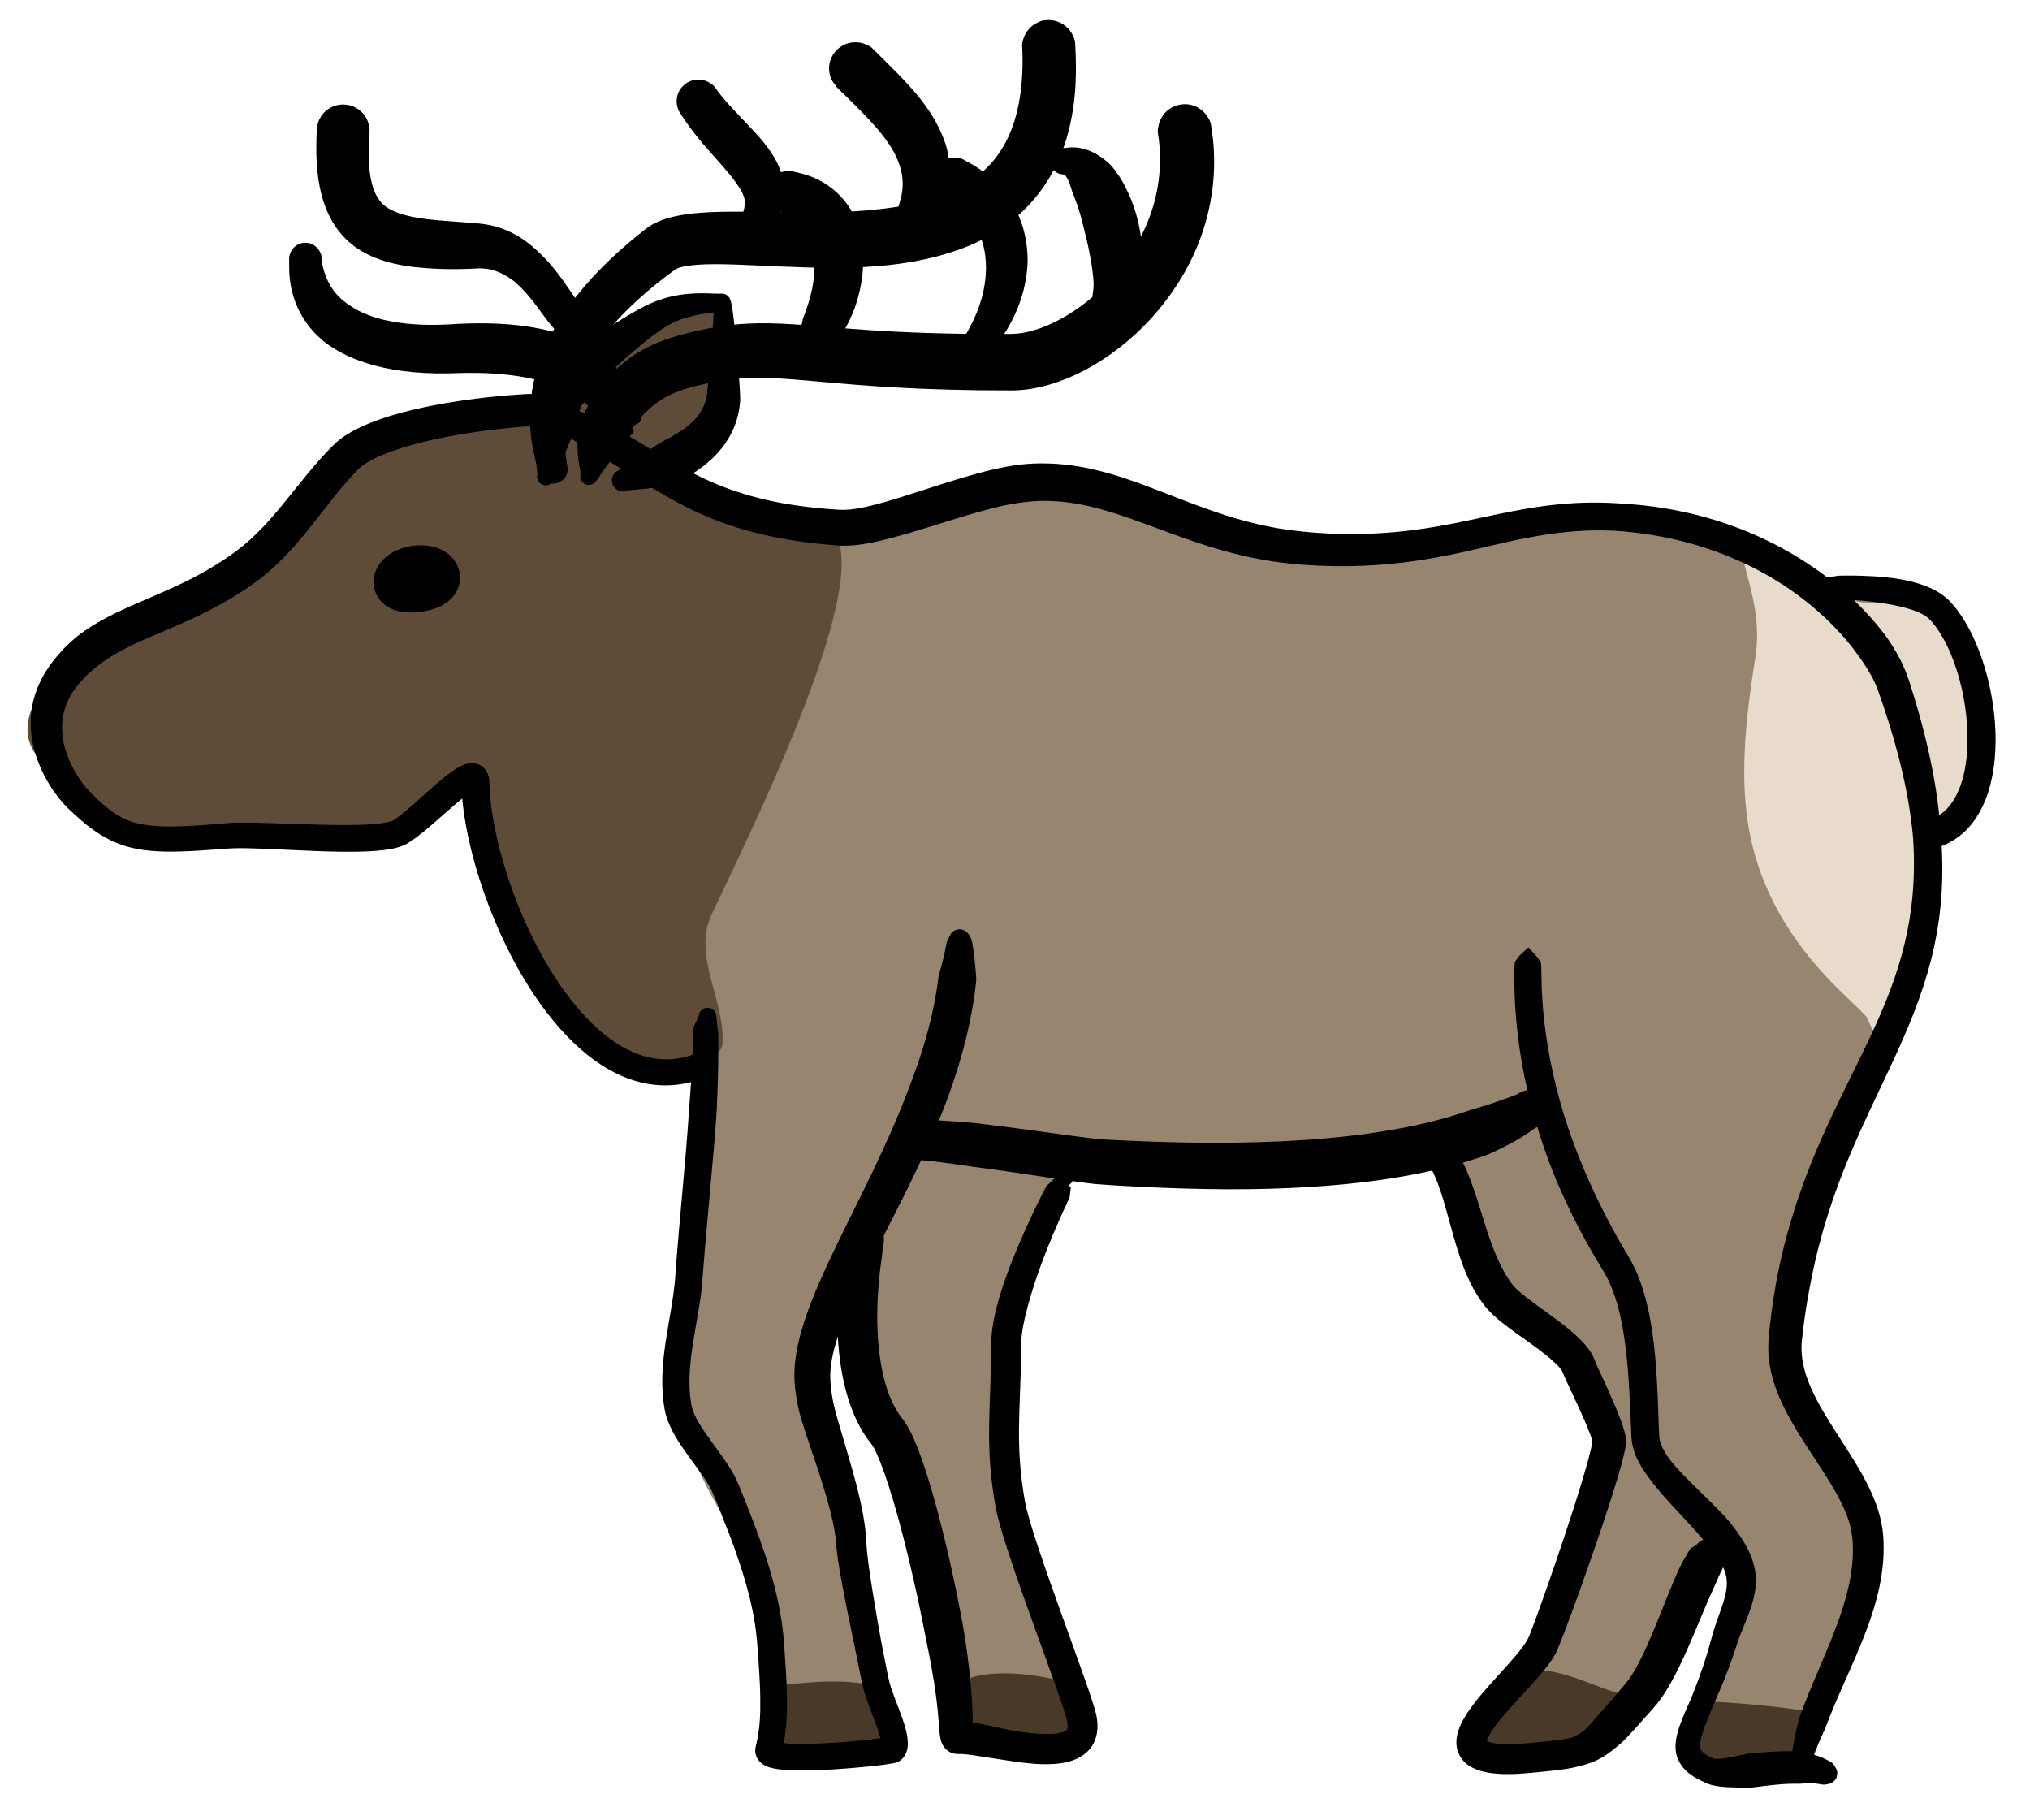 <?xml version="1.0" encoding="UTF-8" standalone="no"?>
<!DOCTYPE svg PUBLIC "-//W3C//DTD SVG 1.1//EN" "http://www.w3.org/Graphics/SVG/1.1/DTD/svg11.dtd">
<svg width="100%" height="100%" viewBox="0 0 897 804" version="1.1" xmlns="http://www.w3.org/2000/svg" xmlns:xlink="http://www.w3.org/1999/xlink" xml:space="preserve" xmlns:serif="http://www.serif.com/" style="fill-rule:evenodd;clip-rule:evenodd;stroke-linejoin:round;stroke-miterlimit:2;">
    <g transform="matrix(1,0,0,1,-1284.39,-392.322)">
        <path d="M1645.65,633.156C1645.4,633.035 1642.88,633.073 1642.88,633.054C1642.88,632.365 1644.21,632.681 1644.85,632.414C1649.93,630.273 1654.57,627.325 1659.39,624.683C1672.32,617.605 1685.06,620.076 1698.92,617.867C1723.58,613.935 1754.82,610.195 1779.75,614.253C1791.36,616.142 1802.3,624.312 1814.06,626.924C1841.25,632.967 1868.66,632.224 1896.22,634.655C1909.86,635.859 1959.13,629.784 1970.74,626.284C1984.99,621.985 2003.72,624.307 2018.31,625.552C2057.66,628.911 2069.81,642.511 2102.48,654.646C2115.49,659.478 2127.5,652.972 2139.77,661.965C2165.08,680.528 2154.28,741.448 2151.52,748.241C2149.18,754.021 2141.29,758.985 2140.41,765.167C2138.12,781.2 2127.52,831.343 2124.43,839.681C2117.69,857.88 2112.61,874.332 2104.41,891.699C2094.01,913.687 2074.01,935.032 2072.29,960.043C2070.63,984.269 2082.01,1005.88 2090.13,1027.93C2093.7,1037.62 2100.8,1043.89 2105,1053.36C2109.56,1063.6 2113.12,1071.05 2113.97,1083.88C2115.45,1106.51 2096.58,1137.43 2084.91,1155.05C2080.07,1162.34 2083.26,1167.38 2075.94,1172.68C2072.25,1175.35 2058.33,1177.96 2053.95,1178.89C2042.78,1181.26 2045.21,1172.16 2043.01,1163.98C2041.82,1159.52 2038.46,1155.22 2038.9,1150.48C2039.74,1141.34 2041.23,1129.98 2045.13,1121.9C2047.83,1116.3 2053.91,1105.65 2052.87,1099.16C2051.48,1090.49 2051.51,1087.91 2049.69,1079.3C2049.62,1078.96 2049.32,1075.87 2048.64,1075.87C2042.19,1075.87 2031.3,1100.61 2029.15,1105.01C2016.74,1130.45 1995.77,1167.11 1964.1,1169.33C1957.8,1169.77 1944.72,1170.16 1939.54,1165.71C1928.98,1156.67 1946.47,1140.53 1952.16,1133.6C1972.2,1109.24 1991.22,1073.87 1997.27,1042.52C2000.24,1027.12 1995.85,1007.48 1983.96,996.502C1978.74,991.683 1971.98,988.611 1967.08,983.373C1959.88,975.675 1953.35,966.83 1946.22,958.945C1930.55,941.631 1935.36,914.866 1920.97,900.116C1912.19,891.118 1899.81,907.684 1888.24,906.095C1879.55,904.903 1861.89,905.055 1853.12,904.549C1832.35,903.351 1774.87,903.401 1768.14,905.235C1743.03,912.083 1744.16,941.075 1735.3,964.282C1721.23,1001.09 1737.55,1080.79 1741.43,1095.03C1744.92,1107.82 1781.57,1165.73 1745.81,1164.16C1735.87,1163.72 1734.14,1165.23 1725.74,1165.56C1720.57,1165.77 1723.57,1156.46 1712.4,1158.39C1702.81,1160.05 1706.01,1122.52 1703.01,1112.02C1699.93,1101.24 1682.02,1043.61 1676.59,1024.5C1671.68,1007.18 1662.57,992.301 1661.54,973.764C1659.54,937.646 1644.24,973.6 1644.69,985.825C1646.11,1024.16 1654.09,1025.85 1658.07,1064.2C1660.38,1086.49 1664.36,1105.16 1675.13,1131.13C1678.98,1140.42 1686.66,1161.25 1678.02,1166.49C1675.33,1168.12 1659.29,1171.73 1656.28,1172.03C1650.55,1172.6 1644.77,1173.56 1639.22,1171.39C1601.34,1156.59 1635.61,1120.23 1617.26,1085.2C1605.3,1062.37 1590.49,1045.25 1586.52,1018.87C1583.14,996.397 1589.95,977.981 1593.2,956.429C1595.98,937.991 1593.55,920.158 1593.84,901.763C1594.01,891.053 1597.9,880.673 1597,869.924C1594.72,842.947 1581.26,849.685 1572.29,832.596C1567.1,822.704 1569.43,809.615 1571.84,799.339C1578.24,772.026 1593.8,746.743 1607.11,722.349C1614.84,708.178 1620.11,692.942 1627.23,678.48" style="fill:rgb(152,133,112);"/>
        <path d="M2052.87,633.097C2060.37,639.315 2094.49,655.732 2104.76,658.043C2120.2,661.517 2134.69,648.797 2146.56,669.023C2157.49,687.651 2166.57,717.477 2158.18,739.423C2153.84,750.764 2140.85,754.026 2138.39,765.827C2136.37,775.503 2139.06,785.807 2138.09,795.562C2137.51,801.321 2118.71,841.741 2113.2,847.258C2111.42,849.031 2110.53,842.97 2108.8,841.149C2104.57,836.684 2099.98,832.574 2095.63,828.225C2075.9,808.498 2061.83,785.512 2057.06,757.8C2052.9,733.672 2056.17,707.127 2059.99,683.083C2062.86,664.998 2057.55,651.318 2052.87,633.097Z" style="fill:rgb(233,219,204);"/>
        <path d="M1657.68,626.375C1654.53,630.019 1576.84,605.649 1580.51,602.534C1605.09,581.7 1613.28,531.333 1599.62,524.648C1597.38,523.548 1580.28,527.043 1563.91,538.49C1543.02,553.096 1523.61,576.631 1519.33,576.329C1426.12,569.767 1423.93,628.584 1369.76,660.591C1350.76,671.818 1318.08,674.956 1304.99,693.66C1287.89,718.081 1299.08,727.463 1317.57,741.893C1327.08,749.318 1344.15,760.601 1356.28,763.936C1361.66,765.416 1420.31,765.554 1429.1,765.554C1442.22,765.554 1479.34,741.856 1491.76,739.544C1496.5,738.663 1502.47,766.81 1503.61,771.833C1508.31,792.506 1528.4,830.425 1540.64,847.672C1566.53,884.15 1603.17,862.448 1603.67,853.502C1604.76,833.93 1590.25,814.624 1598.84,796.32C1613.51,765.068 1664.59,662.747 1655.14,632.022" style="fill:rgb(94,76,57);"/>
        <path d="M1626.33,1137.16C1626.37,1137.57 1620.96,1158.99 1624.29,1164.59C1626.43,1168.16 1670.23,1168.57 1676.65,1164.59C1685.41,1159.15 1669.72,1136.95 1667.23,1136.43C1652.25,1133.32 1628.97,1137.09 1626.33,1137.16Z" style="fill:rgb(73,57,40);"/>
        <g transform="matrix(1,0,0,1,84.542,-2.583)">
            <path d="M1624.05,1138.8C1624.09,1139.22 1614.69,1155.51 1624.29,1164.59C1627.32,1167.45 1670.23,1168.57 1676.65,1164.59C1685.41,1159.15 1675.83,1139.53 1673.39,1138.8C1652.42,1132.51 1630.32,1132.77 1624.05,1138.8Z" style="fill:rgb(73,57,40);"/>
        </g>
        <g transform="matrix(1,0,0,1,310.335,-2.583)">
            <path d="M1644.87,1132.39C1644.92,1132.8 1614.69,1155.51 1624.29,1164.59C1627.32,1167.45 1670.23,1168.57 1676.65,1164.59C1685.41,1159.15 1695.66,1144.46 1693.17,1143.94C1678.2,1140.83 1665.38,1131.14 1644.87,1132.39Z" style="fill:rgb(73,57,40);"/>
        </g>
        <g transform="matrix(1,0,0,1,409.241,7.906)">
            <path d="M1631.87,1136.27C1631.91,1136.69 1614.69,1155.51 1624.29,1164.59C1627.32,1167.45 1664.77,1167.27 1671.18,1163.29C1679.94,1157.86 1680.33,1141.72 1677.84,1141.2C1662.86,1138.09 1634.51,1136.2 1631.87,1136.27Z" style="fill:rgb(73,57,40);"/>
        </g>
        <g transform="matrix(0.948,0,0,0.955,1098.48,-1335.9)">
            <path d="M411.542,2179.08C403.668,2185.32 391.465,2197.34 384.565,2200.58C372.939,2206.04 338.367,2202.83 313.96,2202.13C302.484,2201.81 302.498,2202.38 288.621,2203.18C265.407,2204.53 252.042,2203.45 236.932,2191.59C236.182,2191 232.936,2188.45 227.968,2183.73C218.269,2174.52 199.371,2146 218.952,2118.04C220.062,2116.46 225.529,2108.8 233.83,2102.74C254.247,2087.85 279.625,2084.21 306.408,2064.44C323.996,2051.46 334.983,2031.88 351.393,2015.68C354.515,2012.6 366.061,2001.47 411.825,1994.9C427.887,1992.59 440.486,1992 442.876,1991.88C443.187,1991.87 450.049,1992.59 450.089,1992.62C451.057,1993.42 452.861,1995 452.891,1995.02C453.845,1995.51 454.99,1995.73 455.75,1996.49C455.911,1996.65 457.31,1998.04 456.943,1999.06C456.547,2000.16 456.362,2001.36 455.75,2002.36C455.49,2002.78 454.941,2002.99 454.458,2003.11C453.002,2003.48 452.975,2003 452.884,2003.08C451.867,2004.05 451.866,2004.04 450.867,2005.02C450.695,2005.19 450.561,2005.41 450.35,2005.53C450.343,2005.53 447.984,2005.93 444.352,2006.67C443.032,2006.94 442.746,2006.78 435.794,2007.4C404.706,2010.16 372.321,2017.46 362.842,2027.02C346.477,2043.52 335.408,2065.16 312.947,2080.59C284.38,2100.21 259.766,2103.77 242.325,2117.2C241.19,2118.08 236.416,2121.46 231.786,2127.33C228.914,2130.97 219.55,2143.64 229.561,2163.83C232.984,2170.73 236.57,2174.45 237.338,2175.24C248.77,2187.09 255.301,2189.98 264.037,2191.27C277.638,2193.28 298.394,2190.46 305.327,2190.24C322.321,2189.69 366.777,2193.46 378.415,2189.51C384.285,2187.52 402.19,2167.96 411.255,2163.84C418.716,2160.45 424.003,2165.13 424.203,2171.05C424.23,2171.87 423.936,2192.77 436.148,2224.69C451.519,2264.86 479.322,2302.11 509.446,2299.62C516.585,2299.03 521.219,2296.66 521.638,2296.57C522.406,2296.39 523.167,2296.1 523.955,2296.1C524.316,2296.1 526.396,2296.08 528.144,2297.77C528.41,2298.03 529.947,2299.51 529.968,2302.02C529.973,2302.57 530.001,2305.99 525.952,2307.68C480.504,2326.56 441.101,2276.7 422.067,2223.64C414.769,2203.3 412.352,2187.72 411.542,2179.08Z"/>
        </g>
        <g transform="matrix(0.948,0,0,0.955,1126.67,-1359.25)">
            <path d="M430.124,2032.89C429.804,2031.98 428.088,2032.1 427.768,2031.18C427.764,2031.17 428.241,2027.5 428.247,2027.49C428.956,2026.94 429.528,2026.13 430.381,2025.84C433.364,2024.81 433.442,2025.75 433.676,2025.63C434.261,2025.33 434.842,2025.02 435.426,2024.71C435.64,2024.6 435.829,2024.41 436.069,2024.38C436.074,2024.38 437.928,2024.78 437.945,2024.79C438.627,2025.01 443.681,2027.35 444.176,2027.58C446.041,2028.44 447.385,2028.94 455.413,2033.52C485.989,2050.95 504.215,2066.67 557.482,2069.93C564.076,2070.33 572.455,2068.55 590.975,2062.64C613.416,2055.48 631.819,2049.22 647.985,2048.56C688.54,2046.91 716.9,2070.28 760.38,2078.19C764.966,2079.02 790.74,2083.56 823.875,2079.48C858.48,2075.22 881.842,2064.68 919.879,2066.92C929.993,2067.52 958.284,2068.95 989.667,2083.97C1031.33,2103.9 1048.31,2132.69 1048.47,2132.94C1054.17,2141.99 1055.76,2147.49 1058.14,2155.17C1069.2,2190.79 1070.59,2212.58 1071.33,2224.21C1076.55,2305.94 1027.62,2340.7 1010.71,2425.59C1010.25,2427.91 1007.86,2438.91 1006.24,2454.32C1003.14,2483.8 1041.63,2511.55 1044.15,2544.47C1046.61,2576.47 1027.86,2604.68 1016.99,2634.06C1016.81,2634.56 1012.95,2642.07 1010.12,2651.11C1009.57,2652.88 1009.53,2652.94 1007.98,2653.98C1007.96,2653.99 1004.74,2654.71 1004.73,2654.7C1003.83,2654.07 1002.64,2653.71 1002.04,2652.79C1000.76,2650.87 1001.02,2650.73 1001.27,2648.44C1002,2641.78 1003.32,2635.56 1004.54,2630.62C1004.73,2629.85 1005.03,2628.6 1007.91,2621.29C1017.95,2595.81 1032.39,2570.2 1029.7,2545.08C1027.28,2522.51 999.773,2498.56 992.42,2471C989.641,2460.59 990.596,2453.75 991.443,2446.41C993.22,2431.02 996.047,2415.55 1001.7,2397.1C1023.15,2327.1 1062.69,2294.15 1058.13,2222.45C1058.12,2222.26 1057.61,2215 1055.82,2204.75C1054.19,2195.44 1050.58,2177.89 1041.49,2152.9C1040.19,2149.33 1037.74,2144.34 1031.47,2135.89C1015.92,2114.91 980.524,2084.78 922.533,2079.89C899.739,2077.96 877.804,2082.79 864.509,2085.82C842.68,2090.79 814.239,2098.4 773.069,2095.33C720.548,2091.41 690.352,2065.84 653.28,2065.81C637.771,2065.8 622.342,2070.79 599.803,2077.79C574.271,2085.71 564.88,2087.05 556.335,2086.41C495.063,2081.78 475.817,2061.69 441.043,2042.15C439.688,2041.39 438.143,2040.28 431.954,2036.73C431.457,2036.44 431.525,2036.36 431.094,2035.99C430.576,2035.54 430.557,2035.55 430.545,2035.51C430.145,2034.24 430.523,2034.16 430.124,2032.89Z"/>
        </g>
        <g transform="matrix(0.948,0,0,0.955,1133.91,-1357.41)">
            <path d="M871.13,2270.4C872.555,2272.02 874.049,2273.58 875.475,2275.19C875.477,2275.19 876.006,2275.97 876.744,2277.03C876.829,2277.15 876.962,2277.25 876.998,2277.39C876.999,2277.4 877.048,2278.41 877.151,2280.02C877.414,2284.15 875.933,2315.98 891.29,2358.55C901.619,2387.18 915.556,2409.69 915.8,2410.1C919.852,2416.9 927.348,2427.74 930.278,2460.27C931.711,2476.18 931.822,2495.39 932.249,2497.8C933.276,2503.58 938.95,2509.73 939.929,2510.83C947.253,2519.09 960.069,2530.15 965.613,2537.1C980.778,2556.11 978.823,2566.84 972.232,2582.79C969.699,2588.92 969.631,2588.89 967.903,2594.2C963.351,2608.2 958.644,2617.81 957.007,2621.83C952.908,2631.9 949.729,2639.24 951.739,2642.03C953.222,2644.09 957.94,2645.96 958.209,2645.89C958.868,2645.72 959.462,2646.31 968.331,2644.52C970.316,2644.12 973.505,2643.43 973.513,2643.43C974.221,2643.33 979.837,2642.89 980.387,2642.85C987.137,2642.32 992.786,2642.11 998.179,2642.49C998.226,2642.5 1004.98,2643.5 1010.69,2646.52C1013.28,2647.89 1013.18,2648.08 1014.69,2650.58C1015.06,2651.19 1015.12,2651.96 1015.12,2652.67C1015.12,2652.69 1014.73,2654.68 1014.73,2654.68C1014.33,2655.2 1014.03,2655.81 1013.53,2656.24C1013,2656.7 1012.39,2657.17 1011.7,2657.31C1009.2,2657.84 1009.17,2657.97 1006.67,2657.49C1002.56,2656.7 997.786,2657.39 997.531,2657.39C995.249,2657.4 992.43,2656.99 979.039,2658.65C975.461,2659.1 975.467,2659.13 975.204,2659.13C963.175,2659.19 957.288,2658.89 953.019,2656.6C951.261,2655.66 939.563,2651.51 939.706,2639.98C939.805,2632.02 945.236,2622.46 948.062,2615.22C955.6,2595.93 955.622,2591.66 958.679,2582.94C962.192,2572.91 965.418,2565.88 962.501,2558.62C960.025,2552.46 954.411,2546.64 952.722,2544.6C943.942,2534.01 931.793,2523.38 924.138,2511.24C918.951,2503.01 919.187,2497.51 919.059,2494.9C917.936,2471.99 917.744,2439.17 906.082,2420.19C902.584,2414.5 894.16,2400.88 885.72,2381.83C880.817,2370.77 877.134,2359.4 876.49,2357.41C869.836,2336.87 864.156,2310.92 864.57,2280.53C864.57,2280.49 864.531,2280.49 864.811,2277.39C864.842,2277.03 864.893,2277.05 865.104,2276.76C865.249,2276.56 866.833,2274.4 866.936,2274.3C868.307,2272.97 869.759,2271.73 871.13,2270.4Z"/>
        </g>
        <g transform="matrix(0.948,0,0,0.955,1133.91,-1357.41)">
            <path d="M569.1,2636.31C567.672,2630.15 562.13,2618.66 560.582,2611.06C558.347,2600.09 558.424,2600.08 556.105,2589.13C547.836,2550.1 548.917,2548.92 548.184,2543.34C545.712,2524.52 533.767,2496.33 530.875,2483.68C530.134,2480.43 528.983,2473.91 529.009,2468.13C529.155,2434.3 562.647,2388.15 582.545,2335.12C584.978,2328.64 593.212,2308.21 596.162,2284.28C596.332,2282.91 596.436,2282.93 596.819,2281.6C599.086,2273.73 600.019,2267.99 600.047,2267.94C600.773,2266.54 601.306,2265.03 602.23,2263.75C602.655,2263.16 603.339,2262.78 603.999,2262.47C604.017,2262.46 605.962,2262 605.97,2262.01C606.625,2262.16 607.325,2262.19 607.933,2262.48C611.192,2264.01 611.844,2267.89 611.94,2268.46C613.382,2277.04 613.774,2284.81 613.8,2285.25C613.802,2285.28 613.052,2295.16 609.827,2309.14C604.712,2331.31 596.857,2349.26 596.201,2350.82C575.381,2400.4 544.221,2444.96 545.767,2470.8C546.284,2479.44 548.362,2486.03 549.432,2489.74C555.165,2509.64 561.951,2529.2 562.626,2546.7C562.958,2555.28 567.552,2580.96 569.419,2591.31C569.461,2591.54 572.79,2608.5 573.175,2609.96C575.929,2620.41 583.988,2634.15 581.37,2642.29C580.135,2646.14 577.474,2647.19 576.972,2647.39C573.809,2648.64 556.318,2650.17 547.901,2650.69C520.851,2652.39 516.249,2649.77 514.01,2648.14C511.397,2646.25 510.192,2643.21 510.984,2640.12C513.584,2629.96 513.608,2619.2 512.276,2600.63C511.362,2587.89 511.095,2574.45 498.704,2542.09C496.858,2537.27 491.659,2524.17 490.491,2521.8C485.109,2510.9 471.091,2498.14 468.559,2484.33C464.62,2462.84 472.076,2442.34 473.483,2422.75C475.527,2394.29 478.14,2372.31 479.853,2346.37C480.363,2338.65 481.404,2329.31 481.806,2308.94C481.82,2308.25 481.74,2307.95 482.868,2305.48C483.01,2305.17 484.223,2302.53 484.357,2302.39C484.359,2302.38 484.388,2302.39 484.44,2302.39C484.445,2300.1 486.166,2299.09 486.446,2298.93C488.753,2297.57 492.069,2298.76 492.588,2301.91C492.635,2302.19 492.623,2303.25 493.112,2307.07C493.132,2307.22 493.295,2308.5 493.444,2308.95C493.46,2309 493.473,2309.05 493.481,2309.08L493.493,2309.08C493.494,2309.11 493.494,2309.14 493.494,2309.17C493.495,2309.18 493.495,2309.19 493.495,2309.2C493.585,2315.8 493.697,2326.88 492.812,2345.43C492.175,2358.79 488.132,2398.24 486.474,2420.06C485.584,2431.76 485.437,2432.09 482.595,2448.5C481.148,2456.86 478.78,2470.65 481.051,2482.29C483.109,2492.83 497.706,2505.96 503.017,2519C513.148,2543.89 522.505,2567.5 524.228,2592.93C525.3,2608.75 526.741,2624.31 524.032,2638.58C534.199,2639.79 558.228,2637.78 569.1,2636.31ZM491.032,2305.2L491.213,2305.4L491.449,2305.18C491.306,2305.19 491.167,2305.19 491.032,2305.2ZM492.412,2309.07C492.4,2309.07 492.389,2309.07 492.377,2309.07L492.412,2309.07Z"/>
        </g>
        <g transform="matrix(0.948,0,0,0.955,1133.91,-1357.41)">
            <path d="M867.123,2337.7C867.873,2337.26 867.598,2337.42 867.123,2337.7ZM579.311,2363.88C578.277,2363.89 577.172,2364.29 576.209,2363.92C576.192,2363.91 573.966,2361.8 573.966,2361.79C573.895,2358.25 573.356,2357.36 576.729,2356.23C577.748,2355.88 577.779,2355.97 577.852,2355.92C578.058,2355.76 577.93,2355.64 581.406,2352.12C581.558,2351.97 581.68,2351.77 581.867,2351.66C582.149,2351.5 585.96,2350.52 586.317,2350.42C586.993,2350.25 586.989,2350.21 587.69,2350.22C596.453,2350.28 608.045,2351.28 613.251,2351.74C613.545,2351.77 622.047,2352.72 636.867,2354.71C653.291,2356.91 668.423,2359.08 672.889,2359.31C718.614,2361.75 793.169,2363.64 844.076,2345.69C846.184,2344.95 848.747,2344.47 854.73,2342.44C860.159,2340.6 864.989,2338.84 865.928,2338.38C866,2338.34 866.657,2337.97 867.123,2337.7C866.878,2337.84 868.656,2336.81 870.469,2336.57C871.002,2336.5 874.071,2336.1 876.964,2338.27C877.406,2338.61 879.951,2340.52 880.448,2344.21C880.929,2347.78 879.061,2350.24 878.736,2350.66C877.428,2352.38 877.326,2352.3 875.448,2353.37C873.656,2354.39 873.065,2355.06 868.411,2357.97C868.369,2358 865.285,2360.08 858.088,2363.59C857.644,2363.81 853.698,2365.73 852.493,2366.2C849.495,2367.36 843.798,2369.08 843.035,2369.31C820.348,2376.17 786.316,2382.46 731.01,2382.36C703.35,2382.3 672.285,2380.25 669.071,2379.91C659.407,2378.89 634.333,2374.78 612.695,2372C608.204,2371.42 596.317,2369.45 587.016,2368.79C586.142,2368.73 586.172,2368.62 585.355,2368.31C583.761,2367.73 582.515,2367.31 582.514,2367.31C582.3,2367.07 582.334,2367.04 579.982,2364.23C579.894,2364.13 579.772,2364.05 579.719,2363.92C579.482,2363.35 579.6,2363.31 579.362,2362.74L579.603,2363.8C579.495,2363.83 579.396,2363.85 579.291,2363.89C579.295,2363.88 579.308,2363.88 579.311,2363.88Z"/>
        </g>
        <g transform="matrix(0.948,0,0,0.955,1133.91,-1357.41)">
            <path d="M656.815,2380.63C657.384,2381.02 657.852,2381.34 657.857,2381.37C657.891,2381.57 657.694,2382.73 657.348,2385.56C657.318,2385.8 657.336,2386.04 657.262,2386.27C657.261,2386.27 652.453,2395.91 647.144,2409.13C645.468,2413.3 639.777,2427.46 636.406,2441.97C634.378,2450.7 634.737,2453.86 634.662,2459.57C634.328,2484.98 631.834,2501.03 636.499,2526.89C639.725,2544.76 667.206,2613.8 669.728,2625.53C672.294,2637.47 666.342,2646.96 650.66,2648.18C642.394,2648.82 634.308,2647.5 625.457,2646.19C617.228,2644.98 608.765,2643.39 605.728,2643.61C603.543,2643.77 598.07,2642.88 596.928,2635.69C596.005,2629.88 596.652,2620.76 590.864,2592.99C589.602,2586.94 586.683,2570.35 580.01,2544.24C573.103,2517.22 567.469,2503.41 564.799,2500.06C562.091,2496.66 547.744,2479.78 549.088,2435.58C549.471,2422.97 551.079,2412.82 551.383,2411.38C552.31,2407 553.152,2403.88 553.519,2402.55C553.636,2402.13 553.758,2401.69 556.112,2397.67C556.801,2396.5 557.077,2396.08 557.244,2395.79C557.697,2395 558.012,2394.12 558.607,2393.43C558.878,2393.11 560.451,2391.29 563.234,2391.03C563.662,2390.98 566.107,2390.75 568.369,2392.62C568.69,2392.89 570.559,2394.44 570.787,2397.22C570.819,2397.61 570.328,2397.59 570.531,2402.15C570.622,2404.18 570.779,2405.98 570.778,2405.98C570.763,2406.11 570.192,2409.31 569.695,2414.25C569.527,2415.92 565.771,2437.52 568.799,2459.58C571.661,2480.43 578.689,2487.51 580.152,2489.55C582.003,2492.12 588.004,2500.76 597.69,2538.78C603.405,2561.2 607.676,2584.21 608.532,2589.87C611.706,2610.84 611.958,2621.23 612.169,2628.97C618.599,2630.05 626.241,2632.15 634.334,2633.33C634.918,2633.41 650.233,2635.89 655.298,2632.93C655.897,2632.57 656.815,2632.1 656.159,2628.61C654.328,2618.87 626.393,2549.25 622.788,2529.35C617.56,2500.49 620.678,2483.71 620.737,2454.16C620.761,2442.13 625.946,2427.79 627.068,2424.6C634.82,2402.57 646.466,2380.88 646.521,2380.82C647.146,2380.17 650.07,2377.59 651.254,2376.34C651.377,2376.21 651.972,2375.51 652.898,2375.1C653.567,2374.81 654.455,2374.74 654.491,2374.76C655.456,2375.29 656.587,2375.6 657.384,2376.35C657.406,2376.37 658.529,2378.5 658.628,2378.69C658.732,2378.89 658.582,2378.88 656.815,2380.63ZM655.127,2382.33C654.975,2382.49 654.818,2382.65 654.653,2382.82L655.191,2382.74L655.127,2382.33Z"/>
        </g>
        <g transform="matrix(0.948,0,0,0.955,1133.91,-1357.41)">
            <path d="M901.016,2499.11C899.316,2492.06 888.668,2471.31 887.107,2467C886.265,2464.68 880.557,2460.05 879.912,2459.52C870.403,2451.81 856.767,2444.04 850.708,2436.23C842.477,2425.62 838.974,2413.99 834.545,2398.07C831.608,2387.51 829.115,2377.92 824.292,2370.06C824.204,2369.92 823.866,2369.1 823.04,2367.6C822.998,2367.52 822.905,2367.46 822.913,2367.37C822.931,2367.18 823.076,2367.24 823.908,2365.15C823.971,2364.99 823.964,2364.79 824.089,2364.68C825.078,2363.76 826.168,2362.95 827.207,2362.09C828.247,2361.23 829.234,2360.3 830.326,2359.51C830.399,2359.45 833.423,2359.23 833.486,2359.25C833.639,2359.3 835.281,2361.22 835.432,2361.39C835.527,2361.5 836.198,2362.09 838.088,2365.28C848.441,2382.76 850.529,2405.78 861.208,2422.86C863.791,2426.99 865.4,2428.62 870.131,2432.31C881.302,2441.03 898.734,2451.12 902.233,2461.93C903.087,2464.56 915.639,2489.12 916.602,2497.68C916.738,2498.88 917.59,2500.68 910.402,2523.32C902.344,2548.71 886.84,2591.37 883.89,2596.97C879.877,2604.6 870.009,2614.03 861.732,2623.35C858.575,2626.9 852.69,2633.74 851.747,2637.67C853.116,2638.33 857.646,2639.74 870.85,2638.6C886.726,2637.23 889.134,2636.59 891.54,2635.94C891.577,2635.93 894.083,2635.07 896.521,2633.13C899.89,2630.46 901.975,2627.47 904.185,2625.07C907.591,2621.38 916.592,2610.91 917.656,2609.49C925.813,2598.63 933.948,2574.2 941.247,2558.16C942.498,2555.41 946.6,2548.54 946.799,2548.41C946.984,2548.29 949.147,2547.16 949.167,2547.14C949.883,2546.47 950.488,2545.65 951.318,2545.12C951.696,2544.88 953.89,2543.47 956.829,2544.01C957.285,2544.09 959.863,2544.56 961.663,2547.18C961.916,2547.55 963.406,2549.72 962.782,2552.66C962.469,2554.14 961.468,2555.53 961.605,2555.34C961.636,2555.29 961.589,2555.37 961.815,2557.12C961.828,2557.22 961.879,2557.32 961.853,2557.41C961.802,2557.6 960.735,2559.22 958.194,2565.35C957.612,2566.75 957.373,2566.65 950.565,2582.73C944.696,2596.59 937.817,2612.98 929.636,2622.11C924.254,2628.12 917.201,2636.03 914.971,2638.01C904.763,2647.1 899.84,2647.92 894.478,2649.33C891.103,2650.22 887.359,2650.96 872.096,2652.36C857.744,2653.69 842.605,2653.35 838.472,2642.99C833.22,2629.82 851.929,2613.67 865.025,2598.33C870.824,2591.53 871.19,2589.88 872.594,2586.25C878.555,2570.83 898.037,2515.24 901.016,2499.11Z"/>
        </g>
        <g transform="matrix(1,0,0,1,-26.845,27.563)">
            <path d="M1568.13,573.227C1567.89,573.136 1567.75,573.078 1567.73,573.053C1567.53,572.811 1566.56,567.024 1566.47,563.944C1566.37,560.606 1566.49,558.143 1566.54,557.293C1566.58,556.389 1567.78,551.023 1567.95,550.551C1567.99,550.443 1569.42,547.035 1571.26,543.711C1572.87,540.8 1580.56,526.214 1598.78,517.475C1600.68,516.567 1605.71,514.095 1618.28,511.127C1646.17,504.543 1662.19,508.661 1700.92,510.958C1705.49,511.229 1728.36,512.586 1758.18,512.289C1783.34,512.039 1829.3,476.041 1823.28,426.223C1822.89,422.982 1822.48,422.941 1823.26,419.769C1823.43,419.075 1824.42,415.072 1828.54,412.552C1829.17,412.168 1832.79,409.951 1837.64,411.141C1842.34,412.295 1844.48,415.812 1844.86,416.422C1846.3,418.788 1846.2,418.861 1846.6,421.602C1847.56,428.113 1853.27,463.117 1825.65,498.57C1806.5,523.159 1779.4,537.208 1758.36,537.246C1676.79,537.395 1657.67,528.259 1629.06,533.108C1625.21,533.761 1616.17,535.617 1610.82,537.698C1606.38,539.425 1595.44,544.139 1587.94,558.923C1587.35,560.091 1587.19,559.99 1585.72,562.152C1585.05,563.142 1585.12,563.189 1584.35,564.101C1582.3,566.522 1581.5,567.84 1580.26,569.419C1576.25,574.55 1575.21,577.043 1573.97,578.041C1571.89,579.723 1569.68,578.685 1569.6,578.599C1568.92,577.891 1567.95,577.355 1567.61,576.436C1567.6,576.417 1567.7,573.739 1567.7,573.505C1567.71,573.387 1567.75,573.352 1568.13,573.227ZM1572.63,571.668C1572.69,571.646 1572.76,571.623 1572.82,571.6L1572.69,571.546L1572.63,571.668Z"/>
        </g>
        <g transform="matrix(1,0,0,1,-26.845,27.563)">
            <path d="M1774.03,373.641C1774.75,373.602 1778.85,373.377 1782.48,376.641C1783.6,377.643 1784.55,378.878 1785.2,380.23C1786.38,382.705 1786.27,382.769 1786.4,385.512C1787.25,402.983 1788.44,447.537 1746.64,469.897C1724.41,481.789 1696.26,482.579 1690.41,482.816C1658.79,484.096 1627.48,479.471 1613.19,482.539C1611.24,482.959 1610.31,483.401 1609.94,483.591C1609.93,483.592 1605.95,486.42 1601.4,490.079C1578.92,508.131 1571.74,522.317 1569.36,526.619C1560.56,542.548 1560.69,555.779 1560.82,560.186C1560.98,565.855 1561.88,570.183 1561.89,570.369C1561.95,571.214 1562.16,572.064 1562.05,572.902C1561.69,575.495 1559.9,576.85 1559.59,577.084C1557.43,578.725 1555.15,578.401 1554.76,578.344C1552.17,577.976 1550.81,576.199 1550.58,575.891C1550.38,575.642 1549.84,574.932 1549.01,572.29C1540.72,545.781 1548.82,525.289 1552.55,516.938C1554.28,513.052 1557.13,508.366 1557.57,507.644C1562.39,499.707 1573.01,484.233 1596.61,465.854C1610.57,454.991 1640.8,459.172 1676.33,458.587C1683.34,458.472 1704.06,458.018 1720.77,453.285C1744.53,446.55 1755.6,433.258 1760.34,415.228C1762.98,405.182 1763.22,394.976 1763.03,387.989C1762.94,384.631 1762.5,384.545 1763.63,381.378C1763.87,380.712 1765.23,376.876 1769.54,374.807C1771.66,373.789 1771.68,373.77 1774.03,373.641Z"/>
        </g>
        <g transform="matrix(1,0,0,1,-26.948,7.778)">
            <path d="M1708.17,489.094L1708.16,489.091C1707.94,484.524 1707.63,482.547 1707.73,481.024C1708.17,474.044 1709.33,474.158 1709.97,469.227C1710.16,467.757 1710.72,463.295 1708.99,457.983C1708.95,457.868 1708.13,455.553 1707.66,454.475C1704.27,446.67 1696.87,438.861 1692.18,434.055C1688.34,430.119 1681.19,423.208 1681.08,423.05C1680.24,421.772 1679.13,420.632 1678.55,419.215C1678.28,418.567 1676.74,414.833 1678.55,410.451C1680.41,405.929 1684.26,404.342 1684.93,404.067C1689.31,402.264 1693.04,403.8 1693.69,404.067C1696.36,405.165 1696.27,405.352 1698.32,407.389C1710.42,419.453 1723.21,431.029 1728.86,447.356C1728.88,447.414 1730.97,452.782 1731.01,460.328C1731.02,463.053 1730.53,468.253 1728.71,473.227C1728.49,473.821 1727.3,477.058 1725.35,480.386C1725.2,480.626 1725.21,480.626 1725.01,480.815C1724.32,481.464 1723.39,484.273 1723.1,484.875C1720.78,489.689 1718.76,495.255 1715.07,497.784C1712.27,499.699 1709.46,499.195 1707.72,498.052C1707.5,497.911 1705.95,496.896 1705.53,495.691C1705.52,495.676 1705.67,492.759 1705.67,492.753C1706.4,492.097 1706.94,491.118 1707.86,490.791C1708.12,490.701 1708.33,490.661 1708.52,490.654C1708.25,490.432 1708.26,490.131 1708.17,489.094Z"/>
        </g>
        <path d="M2088.77,648.277C2088.78,648.163 2088.79,648.049 2088.81,647.936C2089.41,647.83 2092.08,647.358 2096.32,646.736C2096.83,646.661 2096.83,646.628 2099.92,646.613C2119.45,646.52 2127.74,648.932 2129.98,649.536C2141.42,652.618 2145.53,656.965 2149.2,661.783C2169.54,688.447 2176.93,754.697 2140.91,766.62C2139.7,767.018 2138.26,767.367 2138.23,767.368C2137.39,767.395 2136.54,767.584 2135.72,767.448C2133.15,767.027 2131.86,765.228 2131.63,764.917C2131.4,764.595 2130.06,762.736 2130.5,760.082C2130.56,759.703 2130.92,757.514 2133.03,755.998C2134.58,754.882 2134.72,755.17 2136.55,754.633C2156.62,748.764 2157.38,711.396 2147.92,685.158C2144.47,675.593 2140.37,669.382 2137,665.932C2133.5,662.346 2125.68,660.441 2118.31,659.136C2108.05,657.32 2097.18,657.113 2096.84,657.067C2096.13,656.972 2096.13,656.944 2087.97,655.672C2086.78,655.486 2086.3,655.099 2086.26,655.073C2086.12,654.976 2085.26,654.395 2084.81,653.471C2083.82,651.453 2085.05,649.558 2085.16,649.496C2086.05,649.025 2086.84,648.243 2087.83,648.086C2087.84,648.085 2088.26,648.171 2088.77,648.277ZM2091.29,653.423C2091.32,653.619 2091.35,653.823 2091.39,654.035L2091.62,653.605L2091.29,653.423Z"/>
        <g transform="matrix(1,0,0,1,-29.087,8.598)">
            <path d="M1647.27,490.585C1647.08,491.878 1646.3,493.045 1645.17,493.701C1643.3,494.788 1639.52,494.299 1637.81,492.395C1636.49,490.922 1636,488.472 1637.51,486.354C1637.75,486.011 1637.89,486.106 1639.26,483.564C1639.52,483.098 1642.3,478.264 1642.59,473.835C1642.8,470.67 1641.19,468.072 1638.93,464.761C1635.54,459.806 1626.68,450.38 1623.78,446.89C1617.36,439.189 1615.26,435.55 1614.08,433.789C1613.75,433.302 1611.88,430.509 1612.65,426.601C1612.89,425.399 1613.36,424.217 1614.04,423.196C1616.26,419.838 1619.63,419.17 1620.22,419.055C1624.05,418.296 1626.82,420.135 1627.3,420.454C1629.39,421.839 1629.18,422.072 1630.68,424.073C1634.79,429.534 1639.7,434.235 1646.84,441.943C1648.77,444.025 1655.18,450.902 1657.91,457.983C1659.18,461.278 1662.43,470.239 1656.6,480.501C1656.01,481.539 1653.96,485.285 1648.13,489.93C1648.05,489.996 1647.78,490.208 1647.27,490.585ZM1639.92,492.351C1639.91,492.364 1639.89,492.377 1639.87,492.389L1639.91,492.441C1639.92,492.411 1639.92,492.381 1639.92,492.351Z"/>
        </g>
        <g transform="matrix(1,0,0,1,-18.953,-0.698)">
            <path d="M1773.29,470.116C1773.29,470.116 1773.28,470.116 1773.28,470.116C1773.28,470.116 1773.28,470.116 1773.29,470.116ZM1773.29,470.116C1772.54,469.96 1771.74,469.944 1771.03,469.646C1770.71,469.509 1768.83,468.723 1767.92,466.532C1767.78,466.197 1766.97,464.27 1767.92,462.001C1768.83,459.804 1770.71,459.023 1771.03,458.887C1772.26,458.373 1772.29,458.404 1773.62,458.429C1774.5,458.445 1775.13,458.127 1777.27,458.127C1785.02,458.127 1790.81,462.98 1792.69,464.635C1794.02,465.808 1794.59,466.312 1796.56,468.977C1800.88,474.834 1803.41,481.768 1804.45,484.656C1804.89,485.891 1806.11,490.219 1806.26,490.895C1807.56,496.773 1807.99,501.38 1808.08,502.3C1808.25,504.131 1808.97,511.042 1808.07,518.435C1807.96,519.308 1807.44,523.56 1804.96,528.979C1804.46,530.067 1802.46,533.471 1800.07,535.858C1798,537.927 1796.01,539.336 1795.87,539.373C1795.69,539.421 1795.1,539.56 1790.72,542.813C1788.26,544.643 1788.07,545.154 1786.83,545.508C1786.63,545.567 1785.38,545.924 1784.17,545.574C1780.96,544.644 1780.04,541.073 1781.3,539.051C1781.55,538.655 1781.85,538.315 1782.16,538.026C1782.03,537.872 1782.01,537.722 1782.08,537.446C1782.15,537.184 1783.65,532.07 1784.53,530.364C1784.59,530.232 1785.3,529.325 1785.74,526.471C1785.99,524.882 1786.12,524.468 1786.19,523.03C1786.24,522.067 1786.56,521.116 1786.59,518.513C1786.59,518.376 1786.57,518.377 1786.49,516.795C1786.21,511.883 1784.57,502.8 1782.97,496.773C1782.77,496.022 1782.52,494.648 1781.82,492.086C1781.54,491.07 1781.19,489.367 1780.33,486.619C1779.97,485.477 1779.62,484.093 1778.62,481.562C1778.54,481.347 1778.31,480.607 1777.76,479.282C1777.44,478.519 1777.38,478.545 1777.15,477.75C1776.9,476.858 1776.64,476.132 1776.59,475.993C1776.32,475.24 1775.49,472.123 1774.17,470.702C1774.12,470.651 1773.72,470.217 1773.53,470.121C1773.53,470.117 1773.35,470.116 1773.29,470.116Z"/>
        </g>
        <g transform="matrix(1,0,0,1,-19.205,3.046)">
            <path d="M1726.65,544.793C1727.59,541.29 1728.07,540.99 1730.07,537.561C1732.31,533.71 1738.12,523.892 1739.14,511.154C1739.43,507.559 1739.29,502.351 1738.2,498.085C1735.25,486.426 1727.5,480.486 1720.8,477.084C1720.27,476.817 1717.24,475.281 1716,471.499C1715.61,470.33 1715.44,469.063 1715.53,467.834C1715.82,463.795 1718.43,461.546 1718.89,461.156C1721.86,458.6 1725.2,458.84 1725.78,458.882C1728.23,459.058 1728.21,459.226 1730.38,460.357C1747.16,469.085 1757.62,484.495 1757.67,504.255C1757.68,507.162 1757.13,514.072 1754.84,521.07C1750.85,533.242 1744.73,540.927 1739.16,547.634L1739.11,547.602C1737.95,549.495 1737.08,553.891 1733.16,555.276C1731.59,555.834 1728.03,556.229 1725.59,552.596C1724.22,550.569 1724.64,548.48 1724.71,548.123C1724.86,547.376 1725.15,546.641 1725.58,546.007C1725.91,545.514 1726.27,545.115 1726.65,544.793ZM1735.41,545.948C1735.44,545.962 1735.47,545.975 1735.5,545.988L1735.45,545.917L1735.41,545.948Z"/>
        </g>
        <g transform="matrix(1.07,0,0,1,-142.612,10.404)">
            <path d="M1656.84,476.056C1656.37,475.889 1654.94,475.341 1653.83,474.423C1653.4,474.074 1650.97,472.062 1650.48,468.237C1650.41,467.653 1649.99,464.289 1652.26,461.127C1654.46,458.064 1657.51,457.624 1658.04,457.548C1660.01,457.264 1660.03,457.331 1661.95,457.894C1664.02,458.5 1675.77,460.165 1684.12,473.073C1684.72,474.001 1686.53,477.211 1687.74,480.917C1694.12,500.454 1685.81,520.207 1685.61,520.709C1683.79,525.279 1682.62,527.242 1680.95,529.822C1680.39,530.691 1679.56,531.879 1679.52,531.919C1679.33,532.153 1677.32,534.088 1676.92,534.41C1676.2,535.003 1674.63,535.974 1673.93,536.567C1673.31,537.096 1672.47,537.469 1669.11,538.702C1669.03,538.729 1668.36,538.976 1668.17,539.011C1668.09,539.025 1668.05,539.02 1667.87,538.887C1667.76,539.127 1667.61,539.348 1667.43,539.533C1665.68,541.26 1663.82,540.395 1663.53,540.26C1662.07,539.582 1661.22,537.92 1661.36,536.318C1661.49,534.867 1661.87,534.997 1662.9,532.163C1663.01,531.881 1663.86,529.544 1664.16,528.629C1664.48,527.639 1664.42,527.625 1664.44,527.56L1666.14,529.188C1665.63,528.487 1664.85,528.047 1664.34,527.346C1664.31,527.312 1664.4,527.302 1664.73,525.078C1664.75,524.946 1664.92,524.397 1665.25,522.645C1665.32,522.264 1665.93,521.035 1666.74,518.267C1666.87,517.83 1668.04,514.587 1669,509.673C1670.84,500.17 1669.25,493.533 1668.93,492.178C1668.77,491.522 1668.5,490.143 1667.43,487.49C1667.16,486.808 1667.15,486.814 1666.07,484.633C1665.06,482.597 1662.97,479.541 1659.49,477.396C1657.73,476.307 1656.85,476.043 1656.84,476.056ZM1665.46,533.262L1665.51,532.932L1665.12,532.875C1665.24,533.008 1665.35,533.138 1665.46,533.262ZM1656.84,476.056C1656.98,476.106 1657.03,476.122 1656.97,476.104C1656.88,476.077 1656.84,476.059 1656.84,476.056Z"/>
        </g>
        <path d="M1541.5,571.155C1540.33,573.62 1538.74,579.639 1538.5,580.435C1537.78,582.844 1537.13,585.232 1537.13,585.232C1535.48,589.415 1535.4,589.38 1533.59,593.494C1531.55,598.115 1531.5,598.091 1529.51,602.728C1529.49,602.767 1529.5,602.767 1529.42,603.252L1525.59,602.916L1525.77,601.941L1522.12,601.228L1529.05,604.61C1528.75,604.948 1528.55,605.358 1528.26,605.696C1528.01,605.979 1526.74,606.918 1525.18,606.755C1523.32,606.559 1521.52,604.851 1521.75,602.477C1521.82,601.811 1521.85,601.815 1521.85,601.757C1521.84,601.512 1521.58,599.805 1520.96,592.88C1520.88,591.968 1520.57,586.788 1520.56,586.444C1520.56,585.987 1520.58,582.02 1520.59,581.891C1520.62,581.577 1521.35,576.693 1521.54,575.709C1521.61,575.359 1522.75,569.826 1523.85,566.597C1525.88,560.684 1527.72,559.315 1529.98,556.943C1530.26,556.646 1530.27,556.657 1533.58,553.306C1535.42,551.455 1543,544.196 1549.54,539.592C1553.01,537.145 1564.52,529.667 1571.38,526.586C1579.72,522.843 1588.12,521.349 1600.61,522.046C1602.73,522.164 1602.98,521.745 1604.5,523.231C1604.51,523.243 1605.73,526.111 1605.73,526.119C1605.34,527.085 1605.29,528.27 1604.56,529.014C1603.25,530.357 1603.09,530.232 1601.21,530.254C1600.98,530.256 1595.39,530.732 1590.58,531.877C1581.52,534.035 1576.55,537.151 1564.02,547.763C1554.17,556.097 1550.79,561.13 1546.61,565.705C1543.12,569.517 1542.77,569.843 1541.5,571.155Z"/>
        <path d="M1563.96,580.453C1563.95,580.469 1563.96,580.487 1563.96,580.509C1564.07,581.465 1564.6,582.462 1564.3,583.377C1564.29,583.392 1562.26,585.683 1562.25,585.684C1561.32,585.738 1560.34,586.13 1559.45,585.839C1556.62,584.917 1557.31,584.007 1557.07,583.963C1556.51,583.861 1556.53,584.046 1554.7,584.825C1554.34,584.98 1554.29,585.058 1553.99,584.795C1552.99,583.901 1552.03,583.256 1551.85,583.135C1551.4,582.83 1549.04,574.002 1539.65,567.966C1537.61,566.651 1537.17,566.285 1532.17,563.896C1514.59,555.481 1487.75,557.17 1483.16,557.27C1451.08,557.962 1435.49,549.004 1428.74,544.119C1425.93,542.088 1423.33,539.274 1422.9,538.811C1412.96,528.051 1412.33,515.591 1412.19,511.923C1412.1,509.423 1412.24,509.423 1412.16,506.92C1412.15,506.481 1412.08,503.964 1414.13,501.794C1414.76,501.129 1415.53,500.571 1416.37,500.196C1419.12,498.964 1421.51,499.889 1421.92,500.049C1424.64,501.099 1425.66,503.367 1425.84,503.761C1426.5,505.231 1426.43,505.263 1426.49,506.874C1426.52,507.649 1427.49,515.587 1432.66,521.777C1435.74,525.458 1439.46,527.638 1440.83,528.469C1456.76,538.132 1482.66,535.601 1486.81,535.399C1510.14,534.266 1526.59,537.133 1539.16,542.482C1542.09,543.728 1544.81,545.013 1548.86,547.896C1550.76,549.246 1554.94,552.284 1559.38,558.197C1565.22,565.965 1567.06,574.472 1567.69,577.236C1567.76,577.52 1567.84,577.52 1567.76,577.694C1567.71,577.796 1567.33,578.568 1567.02,578.905C1566.79,579.152 1566.7,579.171 1563.96,580.453ZM1563.96,580.441L1564.87,580.011C1564.18,580.316 1564,580.359 1563.96,580.441Z"/>
        <g transform="matrix(1,0,0,1,-12.649,-15.52)">
            <path d="M1552.68,541.562C1553.63,541.553 1554.56,542.054 1555.38,542.536C1555.79,542.779 1558.18,544.181 1558.98,547.345C1559.76,550.414 1558.39,552.737 1558.15,553.14C1557.86,553.633 1556.3,556.283 1552.25,557.172C1547.78,558.155 1544.1,555.101 1543.55,554.638C1538.3,550.285 1533.5,540.047 1524.24,532.129C1524.22,532.105 1521.99,530.357 1519.52,529.071C1512.84,525.597 1508.42,526.472 1505.17,526.58C1497.94,526.819 1494.6,526.786 1489.3,526.539C1465.47,525.434 1439.57,519.554 1437.03,480.363C1436.59,473.67 1436.91,467.534 1437.05,464.905C1437.09,464.196 1437.31,460.117 1440.94,456.921C1442.05,455.936 1443.38,455.143 1444.79,454.66C1445.48,454.424 1449.44,453.064 1453.86,455.226C1454.49,455.535 1458.14,457.318 1459.66,461.795C1460.66,464.736 1460.36,464.805 1460.16,467.907C1458.56,493.665 1465.45,498.338 1470.25,500.741C1478.34,504.789 1492.36,505.27 1499.7,505.875C1508.19,506.575 1513.39,506.473 1520.75,509.547C1528.26,512.685 1533.18,517.347 1536.83,520.966C1544.35,528.432 1549.26,537.18 1552.68,541.562ZM1546.88,542.997C1546.87,542.984 1546.86,542.971 1546.85,542.958L1546.79,543.003C1546.82,543.001 1546.85,542.999 1546.88,542.997Z"/>
        </g>
        <path d="M1600.83,526.998C1599.8,524.561 1599.65,524.516 1599.81,524.357C1600.51,523.675 1601.01,522.678 1601.92,522.317C1604.14,521.436 1605.71,522.82 1605.96,523.036C1607.21,524.14 1607.79,525.36 1609.03,537.245C1609.76,544.18 1611.73,566.275 1611.44,569.677C1610.92,575.915 1608.72,589.961 1590.68,601.397C1587.85,603.195 1586.82,603.675 1586.46,603.84C1584,604.985 1583.29,605.27 1579.93,606.285C1578.66,606.668 1572.31,607.997 1570.14,608.218C1565.95,608.644 1561.67,608.942 1561.62,608.949C1561.35,608.988 1561.38,609.088 1561.12,609.124C1560.49,609.209 1559.87,609.414 1559.24,609.376C1558.95,609.358 1557.28,609.257 1555.97,607.796C1554.62,606.287 1554.73,604.564 1554.75,604.266C1554.87,602.309 1556.11,601.194 1556.33,601.001C1556.8,600.579 1557.4,600.33 1557.96,600.03C1558.11,599.947 1558.3,599.945 1558.45,599.858C1558.46,599.853 1561.3,597.93 1563.67,596.259C1565.28,595.129 1565.24,595.09 1566.9,594.042C1570.54,591.73 1570.45,591.598 1573.58,589.61C1574.9,588.77 1574.86,588.713 1576.23,587.945C1577.54,587.207 1577.5,587.142 1578.84,586.469C1580.68,585.549 1585.12,583.135 1588.3,580.516C1594.35,575.547 1595.71,571.332 1596.6,567.906L1596.61,567.908C1597.01,565.262 1598.39,551.114 1599.18,540.106C1599.88,530.383 1599.76,528.168 1599.76,527.279L1600.5,527.094C1600.61,527.062 1600.72,527.03 1600.83,526.998ZM1601.73,529.189L1601.65,529.344L1601.82,529.429C1601.79,529.348 1601.76,529.267 1601.73,529.189Z"/>
        <g transform="matrix(0.999,-0.05,0.05,0.999,876.607,-1541.12)">
            <path d="M479.37,2200.95C479.5,2200.94 489.761,2199.18 496.49,2205.55C504.189,2212.84 501.994,2226.86 486.038,2229.65C479.017,2230.88 474.531,2229.74 473.564,2229.5C458.677,2225.74 458.451,2206.91 475.18,2201.85C477.341,2201.19 479.171,2200.99 479.37,2200.95Z"/>
        </g>
    </g>
</svg>
